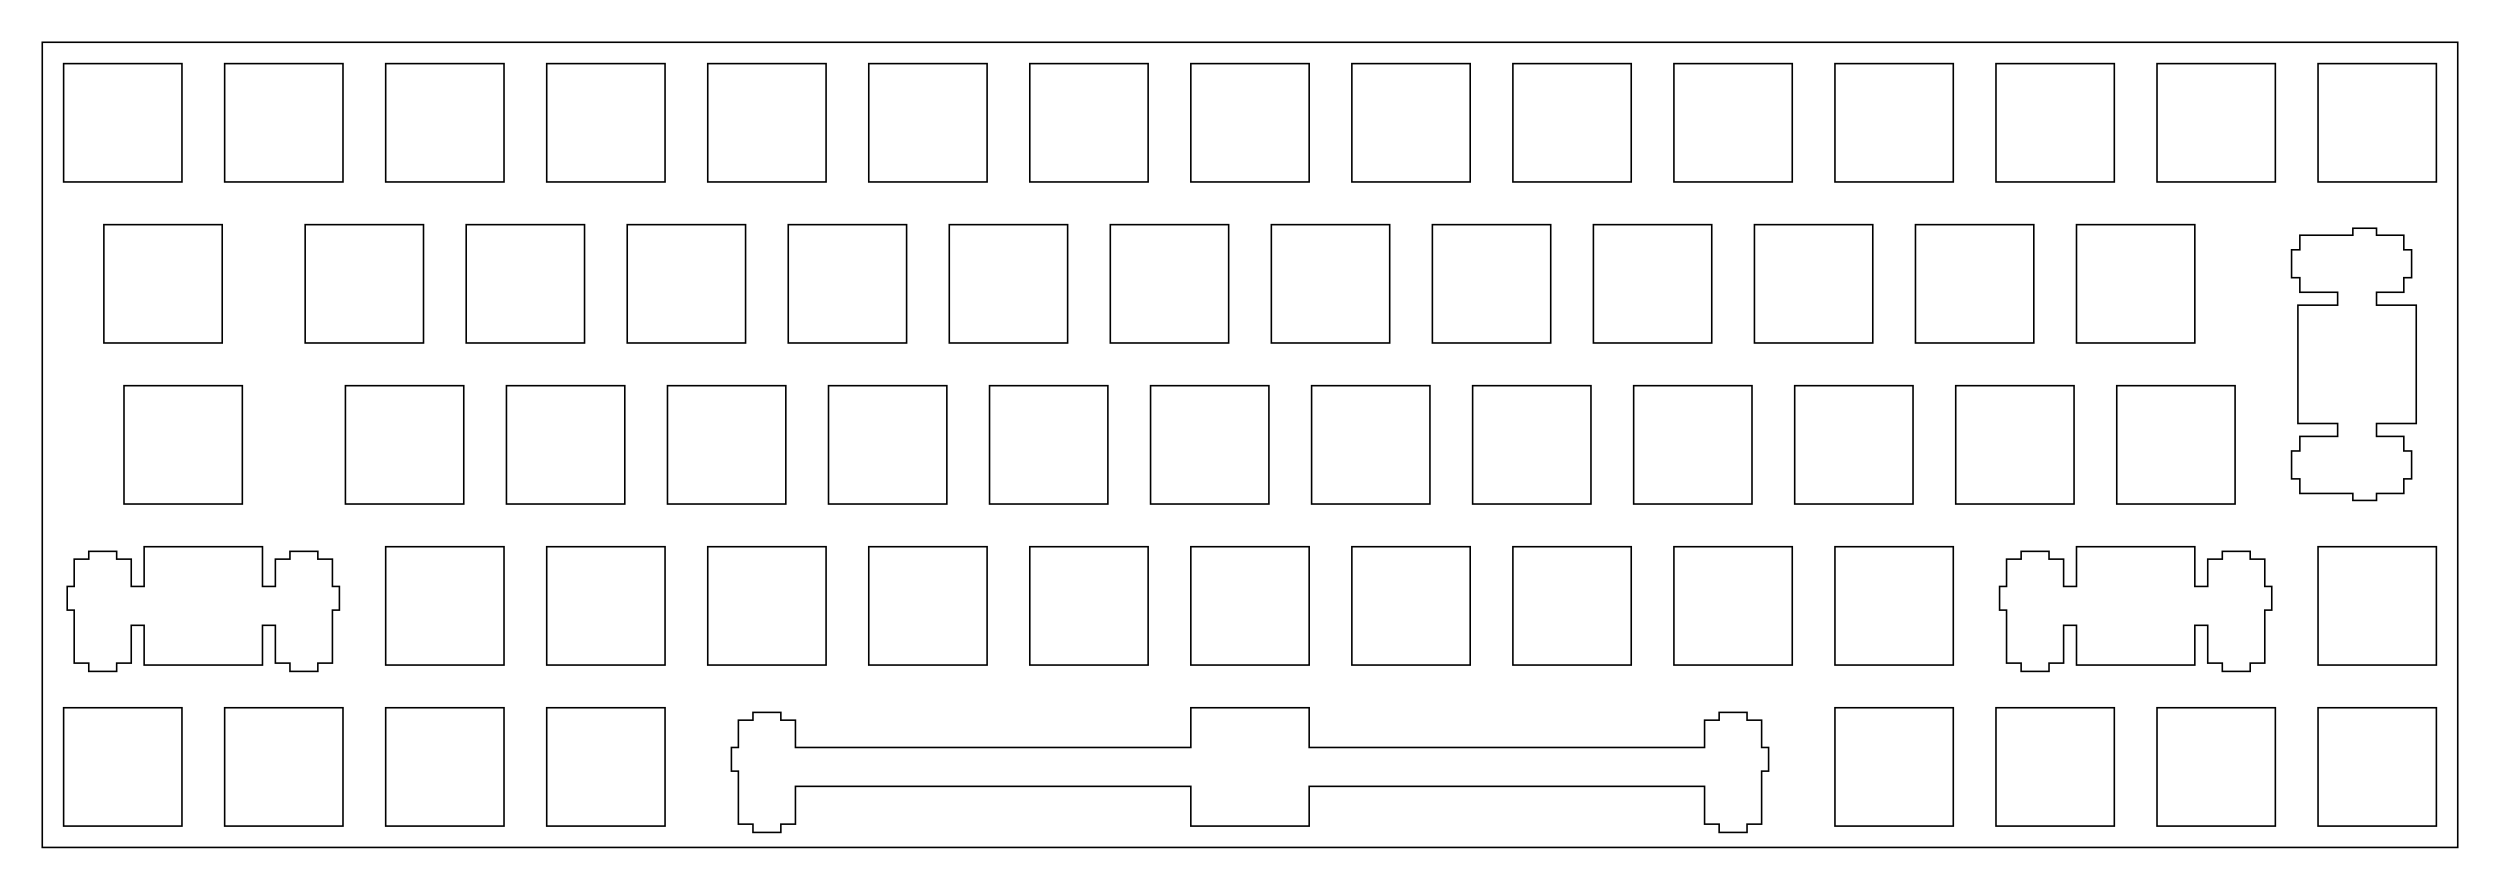 <?xml version="1.0"?>
<!-- Generated by SVGo -->
<svg width="295.752mm" height="105.252mm"
     viewBox="0.000 0.000 295.752 105.252"
     xmlns="http://www.w3.org/2000/svg" 
     xmlns:xlink="http://www.w3.org/1999/xlink">
<polygon points="290.752,100.252 5.001,100.252 5.001,5.001 290.752,5.001" style="fill:none;stroke-width:0.05mm;stroke:black"/>
<polygon points="140.876,83.726 140.876,88.426 94.101,88.426 94.101,85.196 92.376,85.196 92.376,84.276 89.076,84.276 89.076,85.196 87.351,85.196 87.351,88.426 86.526,88.426 86.526,91.226 87.351,91.226 87.351,97.496 89.076,97.496 89.076,98.476 92.376,98.476 92.376,97.496 94.101,97.496 94.101,93.026 140.876,93.026 140.876,97.726 154.876,97.726 154.876,93.026 201.651,93.026 201.651,97.496 203.376,97.496 203.376,98.476 206.676,98.476 206.676,97.496 208.401,97.496 208.401,91.226 209.226,91.226 209.226,88.426 208.401,88.426 208.401,85.196 206.676,85.196 206.676,84.276 203.376,84.276 203.376,85.196 201.651,85.196 201.651,88.426 154.876,88.426 154.876,83.726" style="fill:none;stroke-width:0.05mm;stroke:black"/>
<polygon points="7.526,83.726 7.526,97.726 21.526,97.726 21.526,83.726" style="fill:none;stroke-width:0.05mm;stroke:black"/>
<polygon points="26.576,83.726 26.576,97.726 40.576,97.726 40.576,83.726" style="fill:none;stroke-width:0.05mm;stroke:black"/>
<polygon points="45.626,83.726 45.626,97.726 59.626,97.726 59.626,83.726" style="fill:none;stroke-width:0.05mm;stroke:black"/>
<polygon points="64.676,83.726 64.676,97.726 78.676,97.726 78.676,83.726" style="fill:none;stroke-width:0.05mm;stroke:black"/>
<polygon points="217.076,83.726 217.076,97.726 231.076,97.726 231.076,83.726" style="fill:none;stroke-width:0.05mm;stroke:black"/>
<polygon points="236.126,83.726 236.126,97.726 250.126,97.726 250.126,83.726" style="fill:none;stroke-width:0.05mm;stroke:black"/>
<polygon points="255.176,83.726 255.176,97.726 269.176,97.726 269.176,83.726" style="fill:none;stroke-width:0.05mm;stroke:black"/>
<polygon points="274.226,83.726 274.226,97.726 288.226,97.726 288.226,83.726" style="fill:none;stroke-width:0.05mm;stroke:black"/>
<polygon points="17.051,64.676 17.051,69.376 15.526,69.376 15.526,66.146 13.801,66.146 13.801,65.225 10.501,65.225 10.501,66.146 8.776,66.146 8.776,69.376 7.950,69.376 7.950,72.176 8.776,72.176 8.776,78.446 10.501,78.446 10.501,79.426 13.801,79.426 13.801,78.446 15.526,78.446 15.526,73.976 17.051,73.976 17.051,78.676 31.051,78.676 31.051,73.976 32.576,73.976 32.576,78.446 34.301,78.446 34.301,79.426 37.601,79.426 37.601,78.446 39.326,78.446 39.326,72.176 40.151,72.176 40.151,69.376 39.326,69.376 39.326,66.146 37.601,66.146 37.601,65.225 34.301,65.225 34.301,66.146 32.576,66.146 32.576,69.376 31.051,69.376 31.051,64.676" style="fill:none;stroke-width:0.05mm;stroke:black"/>
<polygon points="245.651,64.676 245.651,69.376 244.126,69.376 244.126,66.146 242.401,66.146 242.401,65.225 239.101,65.225 239.101,66.146 237.376,66.146 237.376,69.376 236.551,69.376 236.551,72.176 237.376,72.176 237.376,78.446 239.101,78.446 239.101,79.426 242.401,79.426 242.401,78.446 244.126,78.446 244.126,73.976 245.651,73.976 245.651,78.676 259.650,78.676 259.650,73.976 261.176,73.976 261.176,78.446 262.901,78.446 262.901,79.426 266.201,79.426 266.201,78.446 267.926,78.446 267.926,72.176 268.751,72.176 268.751,69.376 267.926,69.376 267.926,66.146 266.201,66.146 266.201,65.225 262.901,65.225 262.901,66.146 261.176,66.146 261.176,69.376 259.650,69.376 259.650,64.676" style="fill:none;stroke-width:0.05mm;stroke:black"/>
<polygon points="45.626,64.676 45.626,78.676 59.626,78.676 59.626,64.676" style="fill:none;stroke-width:0.05mm;stroke:black"/>
<polygon points="64.676,64.676 64.676,78.676 78.676,78.676 78.676,64.676" style="fill:none;stroke-width:0.05mm;stroke:black"/>
<polygon points="83.726,64.676 83.726,78.676 97.726,78.676 97.726,64.676" style="fill:none;stroke-width:0.05mm;stroke:black"/>
<polygon points="102.775,64.676 102.775,78.676 116.775,78.676 116.775,64.676" style="fill:none;stroke-width:0.05mm;stroke:black"/>
<polygon points="121.825,64.676 121.825,78.676 135.826,78.676 135.826,64.676" style="fill:none;stroke-width:0.05mm;stroke:black"/>
<polygon points="140.876,64.676 140.876,78.676 154.876,78.676 154.876,64.676" style="fill:none;stroke-width:0.05mm;stroke:black"/>
<polygon points="159.926,64.676 159.926,78.676 173.926,78.676 173.926,64.676" style="fill:none;stroke-width:0.05mm;stroke:black"/>
<polygon points="178.976,64.676 178.976,78.676 192.976,78.676 192.976,64.676" style="fill:none;stroke-width:0.05mm;stroke:black"/>
<polygon points="198.026,64.676 198.026,78.676 212.026,78.676 212.026,64.676" style="fill:none;stroke-width:0.05mm;stroke:black"/>
<polygon points="217.076,64.676 217.076,78.676 231.076,78.676 231.076,64.676" style="fill:none;stroke-width:0.05mm;stroke:black"/>
<polygon points="274.226,64.676 274.226,78.676 288.226,78.676 288.226,64.676" style="fill:none;stroke-width:0.05mm;stroke:black"/>
<polygon points="14.669,45.626 14.669,59.626 28.669,59.626 28.669,45.626" style="fill:none;stroke-width:0.05mm;stroke:black"/>
<polygon points="40.863,45.626 40.863,59.626 54.863,59.626 54.863,45.626" style="fill:none;stroke-width:0.05mm;stroke:black"/>
<polygon points="59.913,45.626 59.913,59.626 73.913,59.626 73.913,45.626" style="fill:none;stroke-width:0.05mm;stroke:black"/>
<polygon points="78.963,45.626 78.963,59.626 92.963,59.626 92.963,45.626" style="fill:none;stroke-width:0.05mm;stroke:black"/>
<polygon points="98.013,45.626 98.013,59.626 112.013,59.626 112.013,45.626" style="fill:none;stroke-width:0.05mm;stroke:black"/>
<polygon points="117.063,45.626 117.063,59.626 131.063,59.626 131.063,45.626" style="fill:none;stroke-width:0.05mm;stroke:black"/>
<polygon points="136.113,45.626 136.113,59.626 150.113,59.626 150.113,45.626" style="fill:none;stroke-width:0.05mm;stroke:black"/>
<polygon points="155.163,45.626 155.163,59.626 169.163,59.626 169.163,45.626" style="fill:none;stroke-width:0.05mm;stroke:black"/>
<polygon points="174.213,45.626 174.213,59.626 188.213,59.626 188.213,45.626" style="fill:none;stroke-width:0.05mm;stroke:black"/>
<polygon points="193.263,45.626 193.263,59.626 207.263,59.626 207.263,45.626" style="fill:none;stroke-width:0.05mm;stroke:black"/>
<polygon points="212.313,45.626 212.313,59.626 226.313,59.626 226.313,45.626" style="fill:none;stroke-width:0.05mm;stroke:black"/>
<polygon points="231.363,45.626 231.363,59.626 245.363,59.626 245.363,45.626" style="fill:none;stroke-width:0.05mm;stroke:black"/>
<polygon points="250.413,45.626 250.413,59.626 264.413,59.626 264.413,45.626" style="fill:none;stroke-width:0.05mm;stroke:black"/>
<polygon points="278.344,27.001 278.344,27.826 272.074,27.826 272.074,29.551 271.094,29.551 271.094,32.851 272.074,32.851 272.074,34.576 276.544,34.576 276.544,36.101 271.844,36.101 271.844,50.101 276.544,50.101 276.544,51.626 272.074,51.626 272.074,53.351 271.094,53.351 271.094,56.651 272.074,56.651 272.074,58.376 278.344,58.376 278.344,59.201 281.144,59.201 281.144,58.376 284.374,58.376 284.374,56.651 285.294,56.651 285.294,53.351 284.374,53.351 284.374,51.626 281.144,51.626 281.144,50.101 285.844,50.101 285.844,36.101 281.144,36.101 281.144,34.576 284.374,34.576 284.374,32.851 285.294,32.851 285.294,29.551 284.374,29.551 284.374,27.826 281.144,27.826 281.144,27.001" style="fill:none;stroke-width:0.05mm;stroke:black"/>
<polygon points="12.288,26.576 12.288,40.576 26.288,40.576 26.288,26.576" style="fill:none;stroke-width:0.05mm;stroke:black"/>
<polygon points="36.101,26.576 36.101,40.576 50.101,40.576 50.101,26.576" style="fill:none;stroke-width:0.05mm;stroke:black"/>
<polygon points="55.151,26.576 55.151,40.576 69.151,40.576 69.151,26.576" style="fill:none;stroke-width:0.05mm;stroke:black"/>
<polygon points="74.201,26.576 74.201,40.576 88.201,40.576 88.201,26.576" style="fill:none;stroke-width:0.05mm;stroke:black"/>
<polygon points="93.251,26.576 93.251,40.576 107.251,40.576 107.251,26.576" style="fill:none;stroke-width:0.05mm;stroke:black"/>
<polygon points="112.301,26.576 112.301,40.576 126.301,40.576 126.301,26.576" style="fill:none;stroke-width:0.05mm;stroke:black"/>
<polygon points="131.351,26.576 131.351,40.576 145.351,40.576 145.351,26.576" style="fill:none;stroke-width:0.05mm;stroke:black"/>
<polygon points="150.401,26.576 150.401,40.576 164.401,40.576 164.401,26.576" style="fill:none;stroke-width:0.05mm;stroke:black"/>
<polygon points="169.451,26.576 169.451,40.576 183.451,40.576 183.451,26.576" style="fill:none;stroke-width:0.05mm;stroke:black"/>
<polygon points="188.501,26.576 188.501,40.576 202.501,40.576 202.501,26.576" style="fill:none;stroke-width:0.05mm;stroke:black"/>
<polygon points="207.551,26.576 207.551,40.576 221.551,40.576 221.551,26.576" style="fill:none;stroke-width:0.05mm;stroke:black"/>
<polygon points="226.601,26.576 226.601,40.576 240.601,40.576 240.601,26.576" style="fill:none;stroke-width:0.05mm;stroke:black"/>
<polygon points="245.651,26.576 245.651,40.576 259.650,40.576 259.650,26.576" style="fill:none;stroke-width:0.05mm;stroke:black"/>
<polygon points="7.526,7.526 7.526,21.526 21.526,21.526 21.526,7.526" style="fill:none;stroke-width:0.05mm;stroke:black"/>
<polygon points="26.576,7.526 26.576,21.526 40.576,21.526 40.576,7.526" style="fill:none;stroke-width:0.05mm;stroke:black"/>
<polygon points="45.626,7.526 45.626,21.526 59.626,21.526 59.626,7.526" style="fill:none;stroke-width:0.05mm;stroke:black"/>
<polygon points="64.676,7.526 64.676,21.526 78.676,21.526 78.676,7.526" style="fill:none;stroke-width:0.05mm;stroke:black"/>
<polygon points="83.726,7.526 83.726,21.526 97.726,21.526 97.726,7.526" style="fill:none;stroke-width:0.05mm;stroke:black"/>
<polygon points="102.775,7.526 102.775,21.526 116.775,21.526 116.775,7.526" style="fill:none;stroke-width:0.05mm;stroke:black"/>
<polygon points="121.825,7.526 121.825,21.526 135.826,21.526 135.826,7.526" style="fill:none;stroke-width:0.05mm;stroke:black"/>
<polygon points="140.876,7.526 140.876,21.526 154.876,21.526 154.876,7.526" style="fill:none;stroke-width:0.05mm;stroke:black"/>
<polygon points="159.926,7.526 159.926,21.526 173.926,21.526 173.926,7.526" style="fill:none;stroke-width:0.05mm;stroke:black"/>
<polygon points="178.976,7.526 178.976,21.526 192.976,21.526 192.976,7.526" style="fill:none;stroke-width:0.05mm;stroke:black"/>
<polygon points="198.026,7.526 198.026,21.526 212.026,21.526 212.026,7.526" style="fill:none;stroke-width:0.05mm;stroke:black"/>
<polygon points="217.076,7.526 217.076,21.526 231.076,21.526 231.076,7.526" style="fill:none;stroke-width:0.05mm;stroke:black"/>
<polygon points="236.126,7.526 236.126,21.526 250.126,21.526 250.126,7.526" style="fill:none;stroke-width:0.05mm;stroke:black"/>
<polygon points="255.176,7.526 255.176,21.526 269.176,21.526 269.176,7.526" style="fill:none;stroke-width:0.05mm;stroke:black"/>
<polygon points="274.226,7.526 274.226,21.526 288.226,21.526 288.226,7.526" style="fill:none;stroke-width:0.05mm;stroke:black"/>
</svg>
